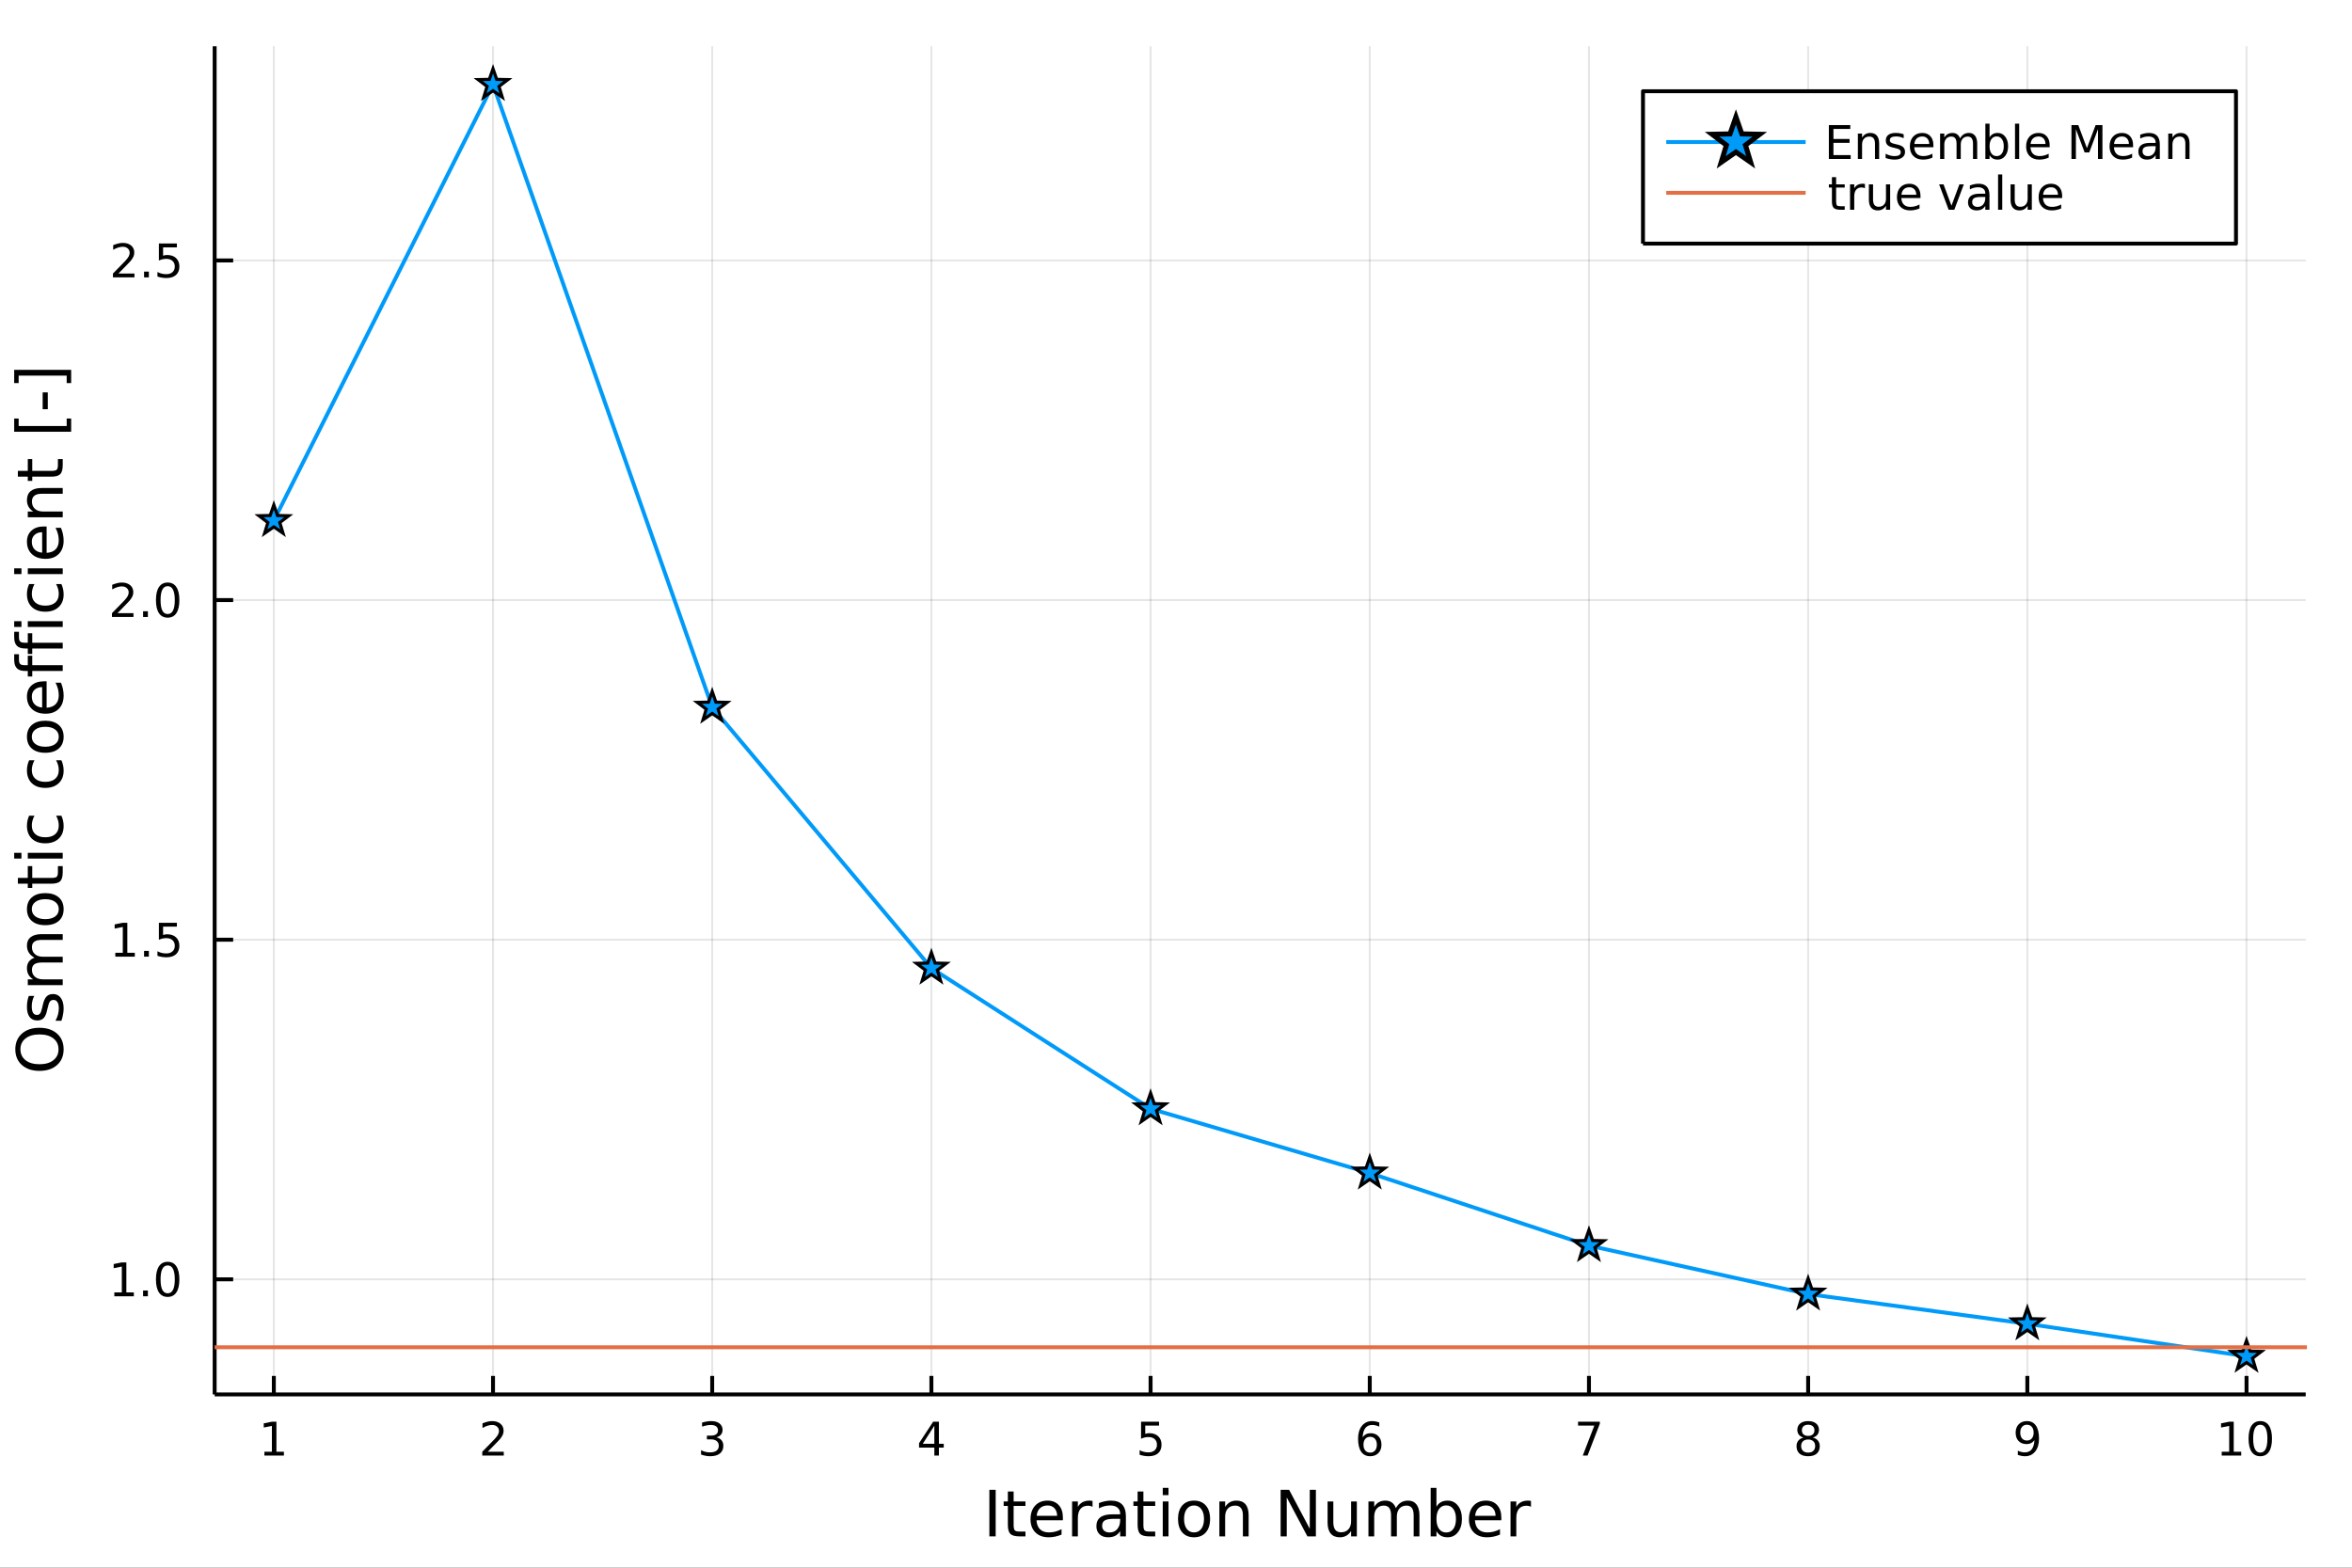 <?xml version="1.0" encoding="utf-8"?>
<svg xmlns="http://www.w3.org/2000/svg" xmlns:xlink="http://www.w3.org/1999/xlink" width="600" height="400" viewBox="0 0 2400 1600">
<rect x="0" y="0" width="2400" height="1600" fill="#333333" stroke="none"/>
<defs>
  <clipPath id="clip730">
    <rect x="0" y="0" width="2400" height="1600"/>
  </clipPath>
</defs>
<path clip-path="url(#clip730)" d="
M0 1600 L2400 1600 L2400 0 L0 0  Z
  " fill="#ffffff" fill-rule="evenodd" fill-opacity="1"/>
<defs>
  <clipPath id="clip731">
    <rect x="480" y="0" width="1681" height="1600"/>
  </clipPath>
</defs>
<path clip-path="url(#clip730)" d="
M219.033 1423.18 L2352.76 1423.18 L2352.76 47.244 L219.033 47.244  Z
  " fill="#ffffff" fill-rule="evenodd" fill-opacity="1"/>
<defs>
  <clipPath id="clip732">
    <rect x="219" y="47" width="2135" height="1377"/>
  </clipPath>
</defs>
<polyline clip-path="url(#clip732)" style="stroke:#000000; stroke-linecap:butt; stroke-linejoin:round; stroke-width:2; stroke-opacity:0.1; fill:none" points="
  279.421,1423.18 279.421,47.244 
  "/>
<polyline clip-path="url(#clip732)" style="stroke:#000000; stroke-linecap:butt; stroke-linejoin:round; stroke-width:2; stroke-opacity:0.1; fill:none" points="
  503.082,1423.18 503.082,47.244 
  "/>
<polyline clip-path="url(#clip732)" style="stroke:#000000; stroke-linecap:butt; stroke-linejoin:round; stroke-width:2; stroke-opacity:0.1; fill:none" points="
  726.743,1423.18 726.743,47.244 
  "/>
<polyline clip-path="url(#clip732)" style="stroke:#000000; stroke-linecap:butt; stroke-linejoin:round; stroke-width:2; stroke-opacity:0.1; fill:none" points="
  950.403,1423.18 950.403,47.244 
  "/>
<polyline clip-path="url(#clip732)" style="stroke:#000000; stroke-linecap:butt; stroke-linejoin:round; stroke-width:2; stroke-opacity:0.1; fill:none" points="
  1174.06,1423.18 1174.06,47.244 
  "/>
<polyline clip-path="url(#clip732)" style="stroke:#000000; stroke-linecap:butt; stroke-linejoin:round; stroke-width:2; stroke-opacity:0.1; fill:none" points="
  1397.72,1423.18 1397.72,47.244 
  "/>
<polyline clip-path="url(#clip732)" style="stroke:#000000; stroke-linecap:butt; stroke-linejoin:round; stroke-width:2; stroke-opacity:0.1; fill:none" points="
  1621.39,1423.18 1621.39,47.244 
  "/>
<polyline clip-path="url(#clip732)" style="stroke:#000000; stroke-linecap:butt; stroke-linejoin:round; stroke-width:2; stroke-opacity:0.1; fill:none" points="
  1845.05,1423.18 1845.05,47.244 
  "/>
<polyline clip-path="url(#clip732)" style="stroke:#000000; stroke-linecap:butt; stroke-linejoin:round; stroke-width:2; stroke-opacity:0.1; fill:none" points="
  2068.71,1423.18 2068.71,47.244 
  "/>
<polyline clip-path="url(#clip732)" style="stroke:#000000; stroke-linecap:butt; stroke-linejoin:round; stroke-width:2; stroke-opacity:0.1; fill:none" points="
  2292.37,1423.18 2292.37,47.244 
  "/>
<polyline clip-path="url(#clip730)" style="stroke:#000000; stroke-linecap:butt; stroke-linejoin:round; stroke-width:4; stroke-opacity:1; fill:none" points="
  219.033,1423.18 2352.76,1423.18 
  "/>
<polyline clip-path="url(#clip730)" style="stroke:#000000; stroke-linecap:butt; stroke-linejoin:round; stroke-width:4; stroke-opacity:1; fill:none" points="
  279.421,1423.18 279.421,1404.28 
  "/>
<polyline clip-path="url(#clip730)" style="stroke:#000000; stroke-linecap:butt; stroke-linejoin:round; stroke-width:4; stroke-opacity:1; fill:none" points="
  503.082,1423.18 503.082,1404.28 
  "/>
<polyline clip-path="url(#clip730)" style="stroke:#000000; stroke-linecap:butt; stroke-linejoin:round; stroke-width:4; stroke-opacity:1; fill:none" points="
  726.743,1423.18 726.743,1404.28 
  "/>
<polyline clip-path="url(#clip730)" style="stroke:#000000; stroke-linecap:butt; stroke-linejoin:round; stroke-width:4; stroke-opacity:1; fill:none" points="
  950.403,1423.18 950.403,1404.28 
  "/>
<polyline clip-path="url(#clip730)" style="stroke:#000000; stroke-linecap:butt; stroke-linejoin:round; stroke-width:4; stroke-opacity:1; fill:none" points="
  1174.06,1423.18 1174.06,1404.28 
  "/>
<polyline clip-path="url(#clip730)" style="stroke:#000000; stroke-linecap:butt; stroke-linejoin:round; stroke-width:4; stroke-opacity:1; fill:none" points="
  1397.72,1423.18 1397.72,1404.28 
  "/>
<polyline clip-path="url(#clip730)" style="stroke:#000000; stroke-linecap:butt; stroke-linejoin:round; stroke-width:4; stroke-opacity:1; fill:none" points="
  1621.39,1423.18 1621.39,1404.28 
  "/>
<polyline clip-path="url(#clip730)" style="stroke:#000000; stroke-linecap:butt; stroke-linejoin:round; stroke-width:4; stroke-opacity:1; fill:none" points="
  1845.05,1423.18 1845.05,1404.28 
  "/>
<polyline clip-path="url(#clip730)" style="stroke:#000000; stroke-linecap:butt; stroke-linejoin:round; stroke-width:4; stroke-opacity:1; fill:none" points="
  2068.71,1423.18 2068.71,1404.28 
  "/>
<polyline clip-path="url(#clip730)" style="stroke:#000000; stroke-linecap:butt; stroke-linejoin:round; stroke-width:4; stroke-opacity:1; fill:none" points="
  2292.37,1423.18 2292.37,1404.28 
  "/>
<path clip-path="url(#clip730)" d="M269.803 1481.64 L277.442 1481.64 L277.442 1455.28 L269.132 1456.95 L269.132 1452.69 L277.396 1451.02 L282.072 1451.02 L282.072 1481.64 L289.711 1481.64 L289.711 1485.58 L269.803 1485.58 L269.803 1481.64 Z" fill="#000000" fill-rule="evenodd" fill-opacity="1" /><path clip-path="url(#clip730)" d="M497.735 1481.64 L514.054 1481.64 L514.054 1485.58 L492.11 1485.58 L492.11 1481.64 Q494.772 1478.89 499.355 1474.26 Q503.962 1469.61 505.142 1468.27 Q507.388 1465.74 508.267 1464.01 Q509.17 1462.25 509.17 1460.56 Q509.17 1457.8 507.226 1456.07 Q505.304 1454.33 502.202 1454.33 Q500.003 1454.33 497.55 1455.09 Q495.119 1455.86 492.341 1457.41 L492.341 1452.69 Q495.165 1451.55 497.619 1450.97 Q500.073 1450.39 502.11 1450.39 Q507.48 1450.39 510.675 1453.08 Q513.869 1455.77 513.869 1460.26 Q513.869 1462.39 513.059 1464.31 Q512.272 1466.2 510.165 1468.8 Q509.587 1469.47 506.485 1472.69 Q503.383 1475.88 497.735 1481.64 Z" fill="#000000" fill-rule="evenodd" fill-opacity="1" /><path clip-path="url(#clip730)" d="M730.99 1466.95 Q734.347 1467.66 736.222 1469.93 Q738.12 1472.2 738.12 1475.53 Q738.12 1480.65 734.601 1483.45 Q731.083 1486.25 724.602 1486.25 Q722.426 1486.25 720.111 1485.81 Q717.819 1485.39 715.365 1484.54 L715.365 1480.02 Q717.31 1481.16 719.625 1481.74 Q721.939 1482.32 724.463 1482.32 Q728.861 1482.32 731.152 1480.58 Q733.467 1478.84 733.467 1475.53 Q733.467 1472.48 731.314 1470.77 Q729.185 1469.03 725.365 1469.03 L721.338 1469.03 L721.338 1465.19 L725.551 1465.19 Q729 1465.19 730.828 1463.82 Q732.657 1462.43 732.657 1459.84 Q732.657 1457.18 730.759 1455.77 Q728.884 1454.33 725.365 1454.33 Q723.444 1454.33 721.245 1454.75 Q719.046 1455.16 716.407 1456.04 L716.407 1451.88 Q719.069 1451.14 721.384 1450.77 Q723.722 1450.39 725.782 1450.39 Q731.106 1450.39 734.208 1452.83 Q737.31 1455.23 737.31 1459.35 Q737.31 1462.22 735.666 1464.21 Q734.023 1466.18 730.99 1466.95 Z" fill="#000000" fill-rule="evenodd" fill-opacity="1" /><path clip-path="url(#clip730)" d="M953.413 1455.09 L941.607 1473.54 L953.413 1473.54 L953.413 1455.09 M952.186 1451.02 L958.065 1451.02 L958.065 1473.54 L962.996 1473.54 L962.996 1477.43 L958.065 1477.43 L958.065 1485.58 L953.413 1485.58 L953.413 1477.43 L937.811 1477.43 L937.811 1472.92 L952.186 1451.02 Z" fill="#000000" fill-rule="evenodd" fill-opacity="1" /><path clip-path="url(#clip730)" d="M1164.34 1451.02 L1182.7 1451.02 L1182.7 1454.96 L1168.62 1454.96 L1168.62 1463.43 Q1169.64 1463.08 1170.66 1462.92 Q1171.68 1462.73 1172.7 1462.73 Q1178.49 1462.73 1181.86 1465.9 Q1185.24 1469.08 1185.24 1474.49 Q1185.24 1480.07 1181.77 1483.17 Q1178.3 1486.25 1171.98 1486.25 Q1169.8 1486.25 1167.54 1485.88 Q1165.29 1485.51 1162.88 1484.77 L1162.88 1480.07 Q1164.97 1481.2 1167.19 1481.76 Q1169.41 1482.32 1171.89 1482.32 Q1175.89 1482.32 1178.23 1480.21 Q1180.57 1478.1 1180.57 1474.49 Q1180.57 1470.88 1178.23 1468.77 Q1175.89 1466.67 1171.89 1466.67 Q1170.01 1466.67 1168.14 1467.08 Q1166.29 1467.5 1164.34 1468.38 L1164.34 1451.02 Z" fill="#000000" fill-rule="evenodd" fill-opacity="1" /><path clip-path="url(#clip730)" d="M1398.13 1466.44 Q1394.98 1466.44 1393.13 1468.59 Q1391.3 1470.74 1391.3 1474.49 Q1391.3 1478.22 1393.13 1480.39 Q1394.98 1482.55 1398.13 1482.55 Q1401.28 1482.55 1403.11 1480.39 Q1404.96 1478.22 1404.96 1474.49 Q1404.96 1470.74 1403.11 1468.59 Q1401.28 1466.44 1398.13 1466.44 M1407.41 1451.78 L1407.41 1456.04 Q1405.65 1455.21 1403.85 1454.77 Q1402.07 1454.33 1400.31 1454.33 Q1395.68 1454.33 1393.22 1457.45 Q1390.79 1460.58 1390.44 1466.9 Q1391.81 1464.89 1393.87 1463.82 Q1395.93 1462.73 1398.41 1462.73 Q1403.62 1462.73 1406.63 1465.9 Q1409.66 1469.05 1409.66 1474.49 Q1409.66 1479.82 1406.51 1483.03 Q1403.36 1486.25 1398.13 1486.25 Q1392.13 1486.25 1388.96 1481.67 Q1385.79 1477.06 1385.79 1468.33 Q1385.79 1460.14 1389.68 1455.28 Q1393.57 1450.39 1400.12 1450.39 Q1401.88 1450.39 1403.66 1450.74 Q1405.47 1451.09 1407.41 1451.78 Z" fill="#000000" fill-rule="evenodd" fill-opacity="1" /><path clip-path="url(#clip730)" d="M1610.27 1451.02 L1632.5 1451.02 L1632.5 1453.01 L1619.95 1485.58 L1615.07 1485.58 L1626.87 1454.96 L1610.27 1454.96 L1610.27 1451.02 Z" fill="#000000" fill-rule="evenodd" fill-opacity="1" /><path clip-path="url(#clip730)" d="M1845.05 1469.17 Q1841.71 1469.17 1839.79 1470.95 Q1837.89 1472.73 1837.89 1475.86 Q1837.89 1478.98 1839.79 1480.77 Q1841.71 1482.55 1845.05 1482.55 Q1848.38 1482.55 1850.3 1480.77 Q1852.22 1478.96 1852.22 1475.86 Q1852.22 1472.73 1850.3 1470.95 Q1848.4 1469.17 1845.05 1469.17 M1840.37 1467.18 Q1837.36 1466.44 1835.67 1464.38 Q1834 1462.32 1834 1459.35 Q1834 1455.21 1836.94 1452.8 Q1839.91 1450.39 1845.05 1450.39 Q1850.21 1450.39 1853.15 1452.8 Q1856.09 1455.21 1856.09 1459.35 Q1856.09 1462.32 1854.4 1464.38 Q1852.73 1466.44 1849.75 1467.18 Q1853.12 1467.96 1855 1470.26 Q1856.9 1472.55 1856.9 1475.86 Q1856.9 1480.88 1853.82 1483.57 Q1850.76 1486.25 1845.05 1486.25 Q1839.33 1486.25 1836.25 1483.57 Q1833.19 1480.88 1833.19 1475.86 Q1833.19 1472.55 1835.09 1470.26 Q1836.99 1467.96 1840.37 1467.18 M1838.66 1459.79 Q1838.66 1462.48 1840.32 1463.98 Q1842.01 1465.49 1845.05 1465.49 Q1848.06 1465.49 1849.75 1463.98 Q1851.46 1462.48 1851.46 1459.79 Q1851.46 1457.11 1849.75 1455.6 Q1848.06 1454.1 1845.05 1454.1 Q1842.01 1454.1 1840.32 1455.6 Q1838.66 1457.11 1838.66 1459.79 Z" fill="#000000" fill-rule="evenodd" fill-opacity="1" /><path clip-path="url(#clip730)" d="M2059.01 1484.86 L2059.01 1480.6 Q2060.77 1481.44 2062.57 1481.88 Q2064.38 1482.32 2066.11 1482.32 Q2070.74 1482.32 2073.17 1479.21 Q2075.63 1476.09 2075.98 1469.75 Q2074.63 1471.74 2072.57 1472.8 Q2070.51 1473.87 2068.01 1473.87 Q2062.83 1473.87 2059.79 1470.74 Q2056.79 1467.59 2056.79 1462.15 Q2056.79 1456.83 2059.93 1453.61 Q2063.08 1450.39 2068.31 1450.39 Q2074.31 1450.39 2077.46 1455 Q2080.63 1459.58 2080.63 1468.33 Q2080.63 1476.51 2076.74 1481.39 Q2072.87 1486.25 2066.32 1486.25 Q2064.56 1486.25 2062.76 1485.9 Q2060.95 1485.56 2059.01 1484.86 M2068.31 1470.21 Q2071.46 1470.21 2073.29 1468.06 Q2075.14 1465.9 2075.14 1462.15 Q2075.14 1458.43 2073.29 1456.27 Q2071.46 1454.1 2068.31 1454.1 Q2065.17 1454.1 2063.31 1456.27 Q2061.48 1458.43 2061.48 1462.15 Q2061.48 1465.9 2063.31 1468.06 Q2065.17 1470.21 2068.31 1470.21 Z" fill="#000000" fill-rule="evenodd" fill-opacity="1" /><path clip-path="url(#clip730)" d="M2267.06 1481.64 L2274.69 1481.64 L2274.69 1455.28 L2266.38 1456.95 L2266.38 1452.69 L2274.65 1451.02 L2279.32 1451.02 L2279.32 1481.64 L2286.96 1481.64 L2286.96 1485.58 L2267.06 1485.58 L2267.06 1481.64 Z" fill="#000000" fill-rule="evenodd" fill-opacity="1" /><path clip-path="url(#clip730)" d="M2306.41 1454.1 Q2302.8 1454.1 2300.97 1457.66 Q2299.16 1461.2 2299.16 1468.33 Q2299.16 1475.44 2300.97 1479.01 Q2302.8 1482.55 2306.41 1482.55 Q2310.04 1482.55 2311.85 1479.01 Q2313.68 1475.44 2313.68 1468.33 Q2313.68 1461.2 2311.85 1457.66 Q2310.04 1454.1 2306.41 1454.1 M2306.41 1450.39 Q2312.22 1450.39 2315.27 1455 Q2318.35 1459.58 2318.35 1468.33 Q2318.35 1477.06 2315.27 1481.67 Q2312.22 1486.25 2306.41 1486.25 Q2300.6 1486.25 2297.52 1481.67 Q2294.46 1477.06 2294.46 1468.33 Q2294.46 1459.58 2297.52 1455 Q2300.6 1450.39 2306.41 1450.39 Z" fill="#000000" fill-rule="evenodd" fill-opacity="1" /><path clip-path="url(#clip730)" d="M1009.56 1520.52 L1015.99 1520.52 L1015.99 1568.04 L1009.56 1568.04 L1009.56 1520.52 Z" fill="#000000" fill-rule="evenodd" fill-opacity="1" /><path clip-path="url(#clip730)" d="M1034.32 1522.27 L1034.32 1532.4 L1046.38 1532.4 L1046.38 1536.95 L1034.32 1536.95 L1034.32 1556.3 Q1034.32 1560.66 1035.5 1561.9 Q1036.71 1563.14 1040.37 1563.14 L1046.38 1563.14 L1046.38 1568.04 L1040.37 1568.04 Q1033.59 1568.04 1031.01 1565.53 Q1028.43 1562.98 1028.43 1556.3 L1028.43 1536.95 L1024.14 1536.95 L1024.14 1532.4 L1028.43 1532.4 L1028.43 1522.27 L1034.32 1522.27 Z" fill="#000000" fill-rule="evenodd" fill-opacity="1" /><path clip-path="url(#clip730)" d="M1084.58 1548.76 L1084.58 1551.62 L1057.65 1551.62 Q1058.03 1557.67 1061.28 1560.85 Q1064.56 1564 1070.38 1564 Q1073.76 1564 1076.91 1563.17 Q1080.09 1562.35 1083.21 1560.69 L1083.21 1566.23 Q1080.06 1567.57 1076.75 1568.27 Q1073.44 1568.97 1070.03 1568.97 Q1061.5 1568.97 1056.51 1564 Q1051.54 1559.04 1051.54 1550.57 Q1051.54 1541.82 1056.25 1536.69 Q1060.99 1531.54 1069.01 1531.54 Q1076.21 1531.54 1080.38 1536.18 Q1084.58 1540.8 1084.58 1548.76 M1078.72 1547.04 Q1078.66 1542.23 1076.02 1539.37 Q1073.41 1536.5 1069.08 1536.5 Q1064.18 1536.5 1061.22 1539.27 Q1058.29 1542.04 1057.84 1547.07 L1078.72 1547.04 Z" fill="#000000" fill-rule="evenodd" fill-opacity="1" /><path clip-path="url(#clip730)" d="M1114.85 1537.87 Q1113.86 1537.3 1112.68 1537.04 Q1111.54 1536.76 1110.14 1536.76 Q1105.17 1536.76 1102.5 1540 Q1099.86 1543.22 1099.86 1549.27 L1099.86 1568.04 L1093.97 1568.04 L1093.97 1532.4 L1099.86 1532.4 L1099.86 1537.93 Q1101.7 1534.69 1104.66 1533.13 Q1107.62 1531.54 1111.86 1531.54 Q1112.46 1531.54 1113.19 1531.63 Q1113.92 1531.7 1114.82 1531.85 L1114.85 1537.87 Z" fill="#000000" fill-rule="evenodd" fill-opacity="1" /><path clip-path="url(#clip730)" d="M1137.19 1550.12 Q1130.09 1550.12 1127.36 1551.75 Q1124.62 1553.37 1124.62 1557.29 Q1124.62 1560.4 1126.66 1562.25 Q1128.73 1564.07 1132.26 1564.07 Q1137.13 1564.07 1140.06 1560.63 Q1143.02 1557.16 1143.02 1551.43 L1143.02 1550.12 L1137.19 1550.12 M1148.87 1547.71 L1148.87 1568.04 L1143.02 1568.04 L1143.02 1562.63 Q1141.01 1565.88 1138.02 1567.44 Q1135.03 1568.97 1130.7 1568.97 Q1125.22 1568.97 1121.98 1565.91 Q1118.76 1562.82 1118.76 1557.67 Q1118.76 1551.65 1122.77 1548.6 Q1126.82 1545.54 1134.8 1545.54 L1143.02 1545.54 L1143.02 1544.97 Q1143.02 1540.93 1140.34 1538.73 Q1137.7 1536.5 1132.89 1536.5 Q1129.84 1536.5 1126.94 1537.23 Q1124.05 1537.97 1121.37 1539.43 L1121.37 1534.02 Q1124.59 1532.78 1127.61 1532.17 Q1130.63 1531.54 1133.5 1531.54 Q1141.23 1531.54 1145.05 1535.55 Q1148.87 1539.56 1148.87 1547.71 Z" fill="#000000" fill-rule="evenodd" fill-opacity="1" /><path clip-path="url(#clip730)" d="M1166.73 1522.27 L1166.73 1532.4 L1178.79 1532.4 L1178.79 1536.95 L1166.73 1536.95 L1166.73 1556.3 Q1166.73 1560.66 1167.91 1561.9 Q1169.12 1563.14 1172.78 1563.14 L1178.79 1563.14 L1178.79 1568.04 L1172.78 1568.04 Q1166 1568.04 1163.42 1565.53 Q1160.84 1562.98 1160.84 1556.3 L1160.84 1536.95 L1156.54 1536.95 L1156.54 1532.4 L1160.84 1532.4 L1160.84 1522.27 L1166.73 1522.27 Z" fill="#000000" fill-rule="evenodd" fill-opacity="1" /><path clip-path="url(#clip730)" d="M1186.49 1532.4 L1192.35 1532.4 L1192.35 1568.04 L1186.49 1568.04 L1186.49 1532.4 M1186.49 1518.52 L1192.35 1518.52 L1192.35 1525.93 L1186.49 1525.93 L1186.49 1518.52 Z" fill="#000000" fill-rule="evenodd" fill-opacity="1" /><path clip-path="url(#clip730)" d="M1218.42 1536.5 Q1213.71 1536.5 1210.97 1540.19 Q1208.23 1543.85 1208.23 1550.25 Q1208.23 1556.65 1210.94 1560.34 Q1213.68 1564 1218.42 1564 Q1223.1 1564 1225.83 1560.31 Q1228.57 1556.62 1228.57 1550.25 Q1228.57 1543.92 1225.83 1540.23 Q1223.1 1536.5 1218.42 1536.5 M1218.42 1531.54 Q1226.06 1531.54 1230.42 1536.5 Q1234.78 1541.47 1234.78 1550.25 Q1234.78 1559 1230.42 1564 Q1226.06 1568.97 1218.42 1568.97 Q1210.75 1568.97 1206.39 1564 Q1202.06 1559 1202.06 1550.25 Q1202.06 1541.47 1206.39 1536.5 Q1210.75 1531.54 1218.42 1531.54 Z" fill="#000000" fill-rule="evenodd" fill-opacity="1" /><path clip-path="url(#clip730)" d="M1274.12 1546.53 L1274.12 1568.04 L1268.26 1568.04 L1268.26 1546.72 Q1268.26 1541.66 1266.29 1539.14 Q1264.31 1536.63 1260.37 1536.63 Q1255.63 1536.63 1252.89 1539.65 Q1250.15 1542.68 1250.15 1547.9 L1250.15 1568.04 L1244.26 1568.04 L1244.26 1532.4 L1250.15 1532.4 L1250.15 1537.93 Q1252.25 1534.72 1255.08 1533.13 Q1257.95 1531.54 1261.67 1531.54 Q1267.82 1531.54 1270.97 1535.36 Q1274.12 1539.14 1274.12 1546.53 Z" fill="#000000" fill-rule="evenodd" fill-opacity="1" /><path clip-path="url(#clip730)" d="M1306.77 1520.52 L1315.43 1520.52 L1336.5 1560.28 L1336.5 1520.52 L1342.74 1520.52 L1342.74 1568.04 L1334.08 1568.04 L1313.01 1528.29 L1313.01 1568.04 L1306.77 1568.04 L1306.77 1520.52 Z" fill="#000000" fill-rule="evenodd" fill-opacity="1" /><path clip-path="url(#clip730)" d="M1354.68 1553.98 L1354.68 1532.4 L1360.53 1532.4 L1360.53 1553.75 Q1360.53 1558.81 1362.51 1561.36 Q1364.48 1563.87 1368.43 1563.87 Q1373.17 1563.87 1375.91 1560.85 Q1378.67 1557.83 1378.67 1552.61 L1378.67 1532.4 L1384.53 1532.4 L1384.53 1568.04 L1378.67 1568.04 L1378.67 1562.57 Q1376.54 1565.82 1373.71 1567.41 Q1370.91 1568.97 1367.18 1568.97 Q1361.04 1568.97 1357.86 1565.15 Q1354.68 1561.33 1354.68 1553.98 M1369.41 1531.54 L1369.41 1531.54 Z" fill="#000000" fill-rule="evenodd" fill-opacity="1" /><path clip-path="url(#clip730)" d="M1424.35 1539.24 Q1426.54 1535.29 1429.6 1533.41 Q1432.66 1531.54 1436.79 1531.54 Q1442.36 1531.54 1445.39 1535.45 Q1448.41 1539.33 1448.41 1546.53 L1448.41 1568.04 L1442.52 1568.04 L1442.52 1546.72 Q1442.52 1541.59 1440.71 1539.11 Q1438.89 1536.63 1435.17 1536.63 Q1430.62 1536.63 1427.98 1539.65 Q1425.34 1542.68 1425.34 1547.9 L1425.34 1568.04 L1419.45 1568.04 L1419.45 1546.72 Q1419.45 1541.56 1417.63 1539.11 Q1415.82 1536.63 1412.03 1536.63 Q1407.54 1536.63 1404.9 1539.68 Q1402.26 1542.71 1402.26 1547.9 L1402.26 1568.04 L1396.37 1568.04 L1396.37 1532.4 L1402.26 1532.4 L1402.26 1537.93 Q1404.26 1534.66 1407.07 1533.1 Q1409.87 1531.54 1413.72 1531.54 Q1417.6 1531.54 1420.31 1533.51 Q1423.04 1535.48 1424.35 1539.24 Z" fill="#000000" fill-rule="evenodd" fill-opacity="1" /><path clip-path="url(#clip730)" d="M1485.68 1550.25 Q1485.68 1543.79 1483.01 1540.13 Q1480.37 1536.44 1475.72 1536.44 Q1471.07 1536.44 1468.4 1540.13 Q1465.76 1543.79 1465.76 1550.25 Q1465.76 1556.71 1468.4 1560.4 Q1471.07 1564.07 1475.72 1564.07 Q1480.37 1564.07 1483.01 1560.4 Q1485.68 1556.71 1485.68 1550.25 M1465.76 1537.81 Q1467.6 1534.62 1470.4 1533.1 Q1473.24 1531.54 1477.15 1531.54 Q1483.65 1531.54 1487.69 1536.69 Q1491.76 1541.85 1491.76 1550.25 Q1491.76 1558.65 1487.69 1563.81 Q1483.65 1568.97 1477.15 1568.97 Q1473.24 1568.97 1470.4 1567.44 Q1467.6 1565.88 1465.76 1562.7 L1465.76 1568.04 L1459.87 1568.04 L1459.87 1518.52 L1465.76 1518.52 L1465.76 1537.81 Z" fill="#000000" fill-rule="evenodd" fill-opacity="1" /><path clip-path="url(#clip730)" d="M1531.96 1548.76 L1531.96 1551.62 L1505.03 1551.62 Q1505.42 1557.67 1508.66 1560.85 Q1511.94 1564 1517.77 1564 Q1521.14 1564 1524.29 1563.17 Q1527.47 1562.35 1530.59 1560.69 L1530.59 1566.23 Q1527.44 1567.57 1524.13 1568.27 Q1520.82 1568.97 1517.42 1568.97 Q1508.89 1568.97 1503.89 1564 Q1498.92 1559.04 1498.92 1550.57 Q1498.92 1541.82 1503.63 1536.69 Q1508.38 1531.54 1516.4 1531.54 Q1523.59 1531.54 1527.76 1536.18 Q1531.96 1540.8 1531.96 1548.76 M1526.1 1547.04 Q1526.04 1542.23 1523.4 1539.37 Q1520.79 1536.5 1516.46 1536.5 Q1511.56 1536.5 1508.6 1539.27 Q1505.67 1542.04 1505.22 1547.07 L1526.1 1547.04 Z" fill="#000000" fill-rule="evenodd" fill-opacity="1" /><path clip-path="url(#clip730)" d="M1562.23 1537.87 Q1561.24 1537.3 1560.07 1537.04 Q1558.92 1536.76 1557.52 1536.76 Q1552.55 1536.76 1549.88 1540 Q1547.24 1543.22 1547.24 1549.27 L1547.24 1568.04 L1541.35 1568.04 L1541.35 1532.4 L1547.24 1532.4 L1547.24 1537.93 Q1549.08 1534.69 1552.04 1533.13 Q1555 1531.54 1559.24 1531.54 Q1559.84 1531.54 1560.57 1531.63 Q1561.31 1531.7 1562.2 1531.85 L1562.23 1537.87 Z" fill="#000000" fill-rule="evenodd" fill-opacity="1" /><polyline clip-path="url(#clip732)" style="stroke:#000000; stroke-linecap:butt; stroke-linejoin:round; stroke-width:2; stroke-opacity:0.1; fill:none" points="
  219.033,1305.71 2352.76,1305.71 
  "/>
<polyline clip-path="url(#clip732)" style="stroke:#000000; stroke-linecap:butt; stroke-linejoin:round; stroke-width:2; stroke-opacity:0.1; fill:none" points="
  219.033,959.079 2352.76,959.079 
  "/>
<polyline clip-path="url(#clip732)" style="stroke:#000000; stroke-linecap:butt; stroke-linejoin:round; stroke-width:2; stroke-opacity:0.1; fill:none" points="
  219.033,612.445 2352.76,612.445 
  "/>
<polyline clip-path="url(#clip732)" style="stroke:#000000; stroke-linecap:butt; stroke-linejoin:round; stroke-width:2; stroke-opacity:0.1; fill:none" points="
  219.033,265.811 2352.76,265.811 
  "/>
<polyline clip-path="url(#clip730)" style="stroke:#000000; stroke-linecap:butt; stroke-linejoin:round; stroke-width:4; stroke-opacity:1; fill:none" points="
  219.033,1423.18 219.033,47.244 
  "/>
<polyline clip-path="url(#clip730)" style="stroke:#000000; stroke-linecap:butt; stroke-linejoin:round; stroke-width:4; stroke-opacity:1; fill:none" points="
  219.033,1305.71 237.931,1305.71 
  "/>
<polyline clip-path="url(#clip730)" style="stroke:#000000; stroke-linecap:butt; stroke-linejoin:round; stroke-width:4; stroke-opacity:1; fill:none" points="
  219.033,959.079 237.931,959.079 
  "/>
<polyline clip-path="url(#clip730)" style="stroke:#000000; stroke-linecap:butt; stroke-linejoin:round; stroke-width:4; stroke-opacity:1; fill:none" points="
  219.033,612.445 237.931,612.445 
  "/>
<polyline clip-path="url(#clip730)" style="stroke:#000000; stroke-linecap:butt; stroke-linejoin:round; stroke-width:4; stroke-opacity:1; fill:none" points="
  219.033,265.811 237.931,265.811 
  "/>
<path clip-path="url(#clip730)" d="M116.668 1319.06 L124.306 1319.06 L124.306 1292.69 L115.996 1294.36 L115.996 1290.1 L124.26 1288.43 L128.936 1288.43 L128.936 1319.06 L136.575 1319.06 L136.575 1322.99 L116.668 1322.99 L116.668 1319.06 Z" fill="#000000" fill-rule="evenodd" fill-opacity="1" /><path clip-path="url(#clip730)" d="M146.019 1317.11 L150.903 1317.11 L150.903 1322.99 L146.019 1322.99 L146.019 1317.11 Z" fill="#000000" fill-rule="evenodd" fill-opacity="1" /><path clip-path="url(#clip730)" d="M171.089 1291.51 Q167.477 1291.51 165.649 1295.08 Q163.843 1298.62 163.843 1305.75 Q163.843 1312.85 165.649 1316.42 Q167.477 1319.96 171.089 1319.96 Q174.723 1319.96 176.528 1316.42 Q178.357 1312.85 178.357 1305.75 Q178.357 1298.62 176.528 1295.08 Q174.723 1291.51 171.089 1291.51 M171.089 1287.81 Q176.899 1287.81 179.954 1292.41 Q183.033 1297 183.033 1305.75 Q183.033 1314.47 179.954 1319.08 Q176.899 1323.66 171.089 1323.66 Q165.278 1323.66 162.2 1319.08 Q159.144 1314.47 159.144 1305.75 Q159.144 1297 162.2 1292.41 Q165.278 1287.81 171.089 1287.81 Z" fill="#000000" fill-rule="evenodd" fill-opacity="1" /><path clip-path="url(#clip730)" d="M117.663 972.424 L125.302 972.424 L125.302 946.058 L116.992 947.725 L116.992 943.466 L125.255 941.799 L129.931 941.799 L129.931 972.424 L137.57 972.424 L137.57 976.359 L117.663 976.359 L117.663 972.424 Z" fill="#000000" fill-rule="evenodd" fill-opacity="1" /><path clip-path="url(#clip730)" d="M147.015 970.479 L151.899 970.479 L151.899 976.359 L147.015 976.359 L147.015 970.479 Z" fill="#000000" fill-rule="evenodd" fill-opacity="1" /><path clip-path="url(#clip730)" d="M162.13 941.799 L180.487 941.799 L180.487 945.734 L166.413 945.734 L166.413 954.206 Q167.431 953.859 168.45 953.697 Q169.468 953.512 170.487 953.512 Q176.274 953.512 179.653 956.683 Q183.033 959.854 183.033 965.271 Q183.033 970.85 179.561 973.952 Q176.089 977.03 169.769 977.03 Q167.593 977.03 165.325 976.66 Q163.079 976.289 160.672 975.549 L160.672 970.85 Q162.755 971.984 164.977 972.54 Q167.2 973.095 169.677 973.095 Q173.681 973.095 176.019 970.989 Q178.357 968.882 178.357 965.271 Q178.357 961.66 176.019 959.553 Q173.681 957.447 169.677 957.447 Q167.802 957.447 165.927 957.864 Q164.075 958.28 162.13 959.16 L162.13 941.799 Z" fill="#000000" fill-rule="evenodd" fill-opacity="1" /><path clip-path="url(#clip730)" d="M119.885 625.79 L136.204 625.79 L136.204 629.725 L114.26 629.725 L114.26 625.79 Q116.922 623.035 121.505 618.406 Q126.112 613.753 127.292 612.41 Q129.538 609.887 130.417 608.151 Q131.32 606.392 131.32 604.702 Q131.32 601.948 129.376 600.211 Q127.455 598.475 124.353 598.475 Q122.154 598.475 119.7 599.239 Q117.269 600.003 114.492 601.554 L114.492 596.832 Q117.316 595.698 119.769 595.119 Q122.223 594.54 124.26 594.54 Q129.63 594.54 132.825 597.225 Q136.019 599.91 136.019 604.401 Q136.019 606.531 135.209 608.452 Q134.422 610.35 132.316 612.943 Q131.737 613.614 128.635 616.832 Q125.533 620.026 119.885 625.79 Z" fill="#000000" fill-rule="evenodd" fill-opacity="1" /><path clip-path="url(#clip730)" d="M146.019 623.846 L150.903 623.846 L150.903 629.725 L146.019 629.725 L146.019 623.846 Z" fill="#000000" fill-rule="evenodd" fill-opacity="1" /><path clip-path="url(#clip730)" d="M171.089 598.244 Q167.477 598.244 165.649 601.809 Q163.843 605.35 163.843 612.48 Q163.843 619.586 165.649 623.151 Q167.477 626.693 171.089 626.693 Q174.723 626.693 176.528 623.151 Q178.357 619.586 178.357 612.48 Q178.357 605.35 176.528 601.809 Q174.723 598.244 171.089 598.244 M171.089 594.54 Q176.899 594.54 179.954 599.147 Q183.033 603.73 183.033 612.48 Q183.033 621.207 179.954 625.813 Q176.899 630.396 171.089 630.396 Q165.278 630.396 162.2 625.813 Q159.144 621.207 159.144 612.48 Q159.144 603.73 162.2 599.147 Q165.278 594.54 171.089 594.54 Z" fill="#000000" fill-rule="evenodd" fill-opacity="1" /><path clip-path="url(#clip730)" d="M120.88 279.156 L137.2 279.156 L137.2 283.091 L115.256 283.091 L115.256 279.156 Q117.918 276.402 122.501 271.772 Q127.107 267.119 128.288 265.777 Q130.533 263.254 131.413 261.517 Q132.316 259.758 132.316 258.068 Q132.316 255.314 130.371 253.578 Q128.45 251.842 125.348 251.842 Q123.149 251.842 120.695 252.605 Q118.265 253.369 115.487 254.92 L115.487 250.198 Q118.311 249.064 120.765 248.485 Q123.218 247.906 125.255 247.906 Q130.626 247.906 133.82 250.592 Q137.015 253.277 137.015 257.767 Q137.015 259.897 136.204 261.818 Q135.417 263.716 133.311 266.309 Q132.732 266.98 129.63 270.198 Q126.529 273.392 120.88 279.156 Z" fill="#000000" fill-rule="evenodd" fill-opacity="1" /><path clip-path="url(#clip730)" d="M147.015 277.212 L151.899 277.212 L151.899 283.091 L147.015 283.091 L147.015 277.212 Z" fill="#000000" fill-rule="evenodd" fill-opacity="1" /><path clip-path="url(#clip730)" d="M162.13 248.531 L180.487 248.531 L180.487 252.467 L166.413 252.467 L166.413 260.939 Q167.431 260.592 168.45 260.429 Q169.468 260.244 170.487 260.244 Q176.274 260.244 179.653 263.416 Q183.033 266.587 183.033 272.003 Q183.033 277.582 179.561 280.684 Q176.089 283.763 169.769 283.763 Q167.593 283.763 165.325 283.392 Q163.079 283.022 160.672 282.281 L160.672 277.582 Q162.755 278.716 164.977 279.272 Q167.2 279.828 169.677 279.828 Q173.681 279.828 176.019 277.721 Q178.357 275.615 178.357 272.003 Q178.357 268.392 176.019 266.286 Q173.681 264.179 169.677 264.179 Q167.802 264.179 165.927 264.596 Q164.075 265.013 162.13 265.892 L162.13 248.531 Z" fill="#000000" fill-rule="evenodd" fill-opacity="1" /><path clip-path="url(#clip730)" d="M20.845 1070.92 Q20.845 1077.93 26.064 1082.06 Q31.284 1086.17 40.292 1086.17 Q49.267 1086.17 54.487 1082.06 Q59.707 1077.93 59.707 1070.92 Q59.707 1063.92 54.487 1059.85 Q49.267 1055.74 40.292 1055.74 Q31.284 1055.74 26.064 1059.85 Q20.845 1063.92 20.845 1070.92 M15.625 1070.92 Q15.625 1060.93 22.341 1054.95 Q29.025 1048.96 40.292 1048.96 Q51.527 1048.96 58.243 1054.95 Q64.927 1060.93 64.927 1070.92 Q64.927 1080.95 58.243 1086.97 Q51.559 1092.95 40.292 1092.95 Q29.025 1092.95 22.341 1086.97 Q15.625 1080.95 15.625 1070.92 Z" fill="#000000" fill-rule="evenodd" fill-opacity="1" /><path clip-path="url(#clip730)" d="M29.407 1016.43 L34.945 1016.43 Q33.672 1018.92 33.035 1021.59 Q32.398 1024.26 32.398 1027.13 Q32.398 1031.49 33.735 1033.68 Q35.072 1035.85 37.746 1035.85 Q39.783 1035.85 40.96 1034.29 Q42.106 1032.73 43.157 1028.02 L43.602 1026.01 Q44.939 1019.77 47.39 1017.17 Q49.809 1014.52 54.169 1014.52 Q59.134 1014.52 62.031 1018.47 Q64.927 1022.38 64.927 1029.26 Q64.927 1032.12 64.354 1035.24 Q63.813 1038.33 62.699 1041.77 L56.652 1041.77 Q58.339 1038.52 59.198 1035.37 Q60.026 1032.22 60.026 1029.13 Q60.026 1024.99 58.625 1022.77 Q57.193 1020.54 54.615 1020.54 Q52.228 1020.54 50.955 1022.16 Q49.681 1023.75 48.504 1029.2 L48.026 1031.23 Q46.88 1036.68 44.525 1039.09 Q42.138 1041.51 38 1041.51 Q32.971 1041.51 30.234 1037.95 Q27.497 1034.38 27.497 1027.83 Q27.497 1024.58 27.974 1021.72 Q28.452 1018.85 29.407 1016.43 Z" fill="#000000" fill-rule="evenodd" fill-opacity="1" /><path clip-path="url(#clip730)" d="M35.199 977.443 Q31.253 975.247 29.375 972.191 Q27.497 969.136 27.497 964.998 Q27.497 959.428 31.412 956.404 Q35.295 953.381 42.488 953.381 L64.004 953.381 L64.004 959.269 L42.679 959.269 Q37.555 959.269 35.072 961.083 Q32.589 962.897 32.589 966.621 Q32.589 971.173 35.613 973.815 Q38.637 976.456 43.857 976.456 L64.004 976.456 L64.004 982.345 L42.679 982.345 Q37.523 982.345 35.072 984.159 Q32.589 985.973 32.589 989.761 Q32.589 994.248 35.645 996.89 Q38.669 999.532 43.857 999.532 L64.004 999.532 L64.004 1005.42 L28.356 1005.42 L28.356 999.532 L33.894 999.532 Q30.616 997.527 29.056 994.726 Q27.497 991.925 27.497 988.074 Q27.497 984.191 29.47 981.485 Q31.444 978.748 35.199 977.443 Z" fill="#000000" fill-rule="evenodd" fill-opacity="1" /><path clip-path="url(#clip730)" d="M32.462 927.886 Q32.462 932.597 36.154 935.334 Q39.815 938.071 46.212 938.071 Q52.609 938.071 56.302 935.366 Q59.962 932.628 59.962 927.886 Q59.962 923.207 56.27 920.47 Q52.578 917.733 46.212 917.733 Q39.878 917.733 36.186 920.47 Q32.462 923.207 32.462 927.886 M27.497 927.886 Q27.497 920.247 32.462 915.887 Q37.427 911.526 46.212 911.526 Q54.965 911.526 59.962 915.887 Q64.927 920.247 64.927 927.886 Q64.927 935.557 59.962 939.917 Q54.965 944.246 46.212 944.246 Q37.427 944.246 32.462 939.917 Q27.497 935.557 27.497 927.886 Z" fill="#000000" fill-rule="evenodd" fill-opacity="1" /><path clip-path="url(#clip730)" d="M18.235 896.026 L28.356 896.026 L28.356 883.963 L32.908 883.963 L32.908 896.026 L52.259 896.026 Q56.62 896.026 57.861 894.848 Q59.103 893.638 59.103 889.978 L59.103 883.963 L64.004 883.963 L64.004 889.978 Q64.004 896.758 61.49 899.336 Q58.943 901.914 52.259 901.914 L32.908 901.914 L32.908 906.211 L28.356 906.211 L28.356 901.914 L18.235 901.914 L18.235 896.026 Z" fill="#000000" fill-rule="evenodd" fill-opacity="1" /><path clip-path="url(#clip730)" d="M28.356 876.26 L28.356 870.404 L64.004 870.404 L64.004 876.26 L28.356 876.26 M14.479 876.26 L14.479 870.404 L21.895 870.404 L21.895 876.26 L14.479 876.26 Z" fill="#000000" fill-rule="evenodd" fill-opacity="1" /><path clip-path="url(#clip730)" d="M29.725 832.496 L35.199 832.496 Q33.831 834.979 33.162 837.493 Q32.462 839.976 32.462 842.522 Q32.462 848.219 36.09 851.37 Q39.687 854.521 46.212 854.521 Q52.737 854.521 56.365 851.37 Q59.962 848.219 59.962 842.522 Q59.962 839.976 59.294 837.493 Q58.593 834.979 57.225 832.496 L62.636 832.496 Q63.781 834.947 64.354 837.588 Q64.927 840.198 64.927 843.158 Q64.927 851.211 59.866 855.954 Q54.806 860.696 46.212 860.696 Q37.491 860.696 32.494 855.922 Q27.497 851.116 27.497 842.776 Q27.497 840.071 28.07 837.493 Q28.611 834.915 29.725 832.496 Z" fill="#000000" fill-rule="evenodd" fill-opacity="1" /><path clip-path="url(#clip730)" d="M29.725 775.937 L35.199 775.937 Q33.831 778.419 33.162 780.934 Q32.462 783.416 32.462 785.963 Q32.462 791.66 36.09 794.811 Q39.687 797.962 46.212 797.962 Q52.737 797.962 56.365 794.811 Q59.962 791.66 59.962 785.963 Q59.962 783.416 59.294 780.934 Q58.593 778.419 57.225 775.937 L62.636 775.937 Q63.781 778.387 64.354 781.029 Q64.927 783.639 64.927 786.599 Q64.927 794.652 59.866 799.394 Q54.806 804.137 46.212 804.137 Q37.491 804.137 32.494 799.362 Q27.497 794.556 27.497 786.217 Q27.497 783.512 28.07 780.934 Q28.611 778.356 29.725 775.937 Z" fill="#000000" fill-rule="evenodd" fill-opacity="1" /><path clip-path="url(#clip730)" d="M32.462 751.938 Q32.462 756.648 36.154 759.386 Q39.815 762.123 46.212 762.123 Q52.609 762.123 56.302 759.418 Q59.962 756.68 59.962 751.938 Q59.962 747.259 56.27 744.522 Q52.578 741.785 46.212 741.785 Q39.878 741.785 36.186 744.522 Q32.462 747.259 32.462 751.938 M27.497 751.938 Q27.497 744.299 32.462 739.939 Q37.427 735.578 46.212 735.578 Q54.965 735.578 59.962 739.939 Q64.927 744.299 64.927 751.938 Q64.927 759.609 59.962 763.969 Q54.965 768.298 46.212 768.298 Q37.427 768.298 32.462 763.969 Q27.497 759.609 27.497 751.938 Z" fill="#000000" fill-rule="evenodd" fill-opacity="1" /><path clip-path="url(#clip730)" d="M44.716 695.379 L47.581 695.379 L47.581 722.305 Q53.628 721.924 56.811 718.677 Q59.962 715.399 59.962 709.574 Q59.962 706.2 59.134 703.049 Q58.307 699.866 56.652 696.747 L62.19 696.747 Q63.527 699.898 64.227 703.208 Q64.927 706.519 64.927 709.924 Q64.927 718.454 59.962 723.451 Q54.997 728.417 46.53 728.417 Q37.777 728.417 32.653 723.706 Q27.497 718.964 27.497 710.943 Q27.497 703.749 32.144 699.58 Q36.759 695.379 44.716 695.379 M42.997 701.235 Q38.191 701.299 35.327 703.94 Q32.462 706.55 32.462 710.879 Q32.462 715.781 35.231 718.741 Q38 721.669 43.029 722.115 L42.997 701.235 Z" fill="#000000" fill-rule="evenodd" fill-opacity="1" /><path clip-path="url(#clip730)" d="M14.479 667.72 L19.349 667.72 L19.349 673.321 Q19.349 676.472 20.622 677.714 Q21.895 678.923 25.205 678.923 L28.356 678.923 L28.356 669.279 L32.908 669.279 L32.908 678.923 L64.004 678.923 L64.004 684.811 L32.908 684.811 L32.908 690.413 L28.356 690.413 L28.356 684.811 L25.874 684.811 Q19.922 684.811 17.216 682.042 Q14.479 679.273 14.479 673.258 L14.479 667.72 Z" fill="#000000" fill-rule="evenodd" fill-opacity="1" /><path clip-path="url(#clip730)" d="M14.479 644.771 L19.349 644.771 L19.349 650.373 Q19.349 653.524 20.622 654.765 Q21.895 655.975 25.205 655.975 L28.356 655.975 L28.356 646.331 L32.908 646.331 L32.908 655.975 L64.004 655.975 L64.004 661.863 L32.908 661.863 L32.908 667.465 L28.356 667.465 L28.356 661.863 L25.874 661.863 Q19.922 661.863 17.216 659.094 Q14.479 656.325 14.479 650.309 L14.479 644.771 Z" fill="#000000" fill-rule="evenodd" fill-opacity="1" /><path clip-path="url(#clip730)" d="M28.356 639.87 L28.356 634.013 L64.004 634.013 L64.004 639.87 L28.356 639.87 M14.479 639.87 L14.479 634.013 L21.895 634.013 L21.895 639.87 L14.479 639.87 Z" fill="#000000" fill-rule="evenodd" fill-opacity="1" /><path clip-path="url(#clip730)" d="M29.725 596.105 L35.199 596.105 Q33.831 598.588 33.162 601.102 Q32.462 603.585 32.462 606.131 Q32.462 611.829 36.09 614.98 Q39.687 618.131 46.212 618.131 Q52.737 618.131 56.365 614.98 Q59.962 611.829 59.962 606.131 Q59.962 603.585 59.294 601.102 Q58.593 598.588 57.225 596.105 L62.636 596.105 Q63.781 598.556 64.354 601.198 Q64.927 603.808 64.927 606.768 Q64.927 614.821 59.866 619.563 Q54.806 624.305 46.212 624.305 Q37.491 624.305 32.494 619.531 Q27.497 614.725 27.497 606.386 Q27.497 603.681 28.07 601.102 Q28.611 598.524 29.725 596.105 Z" fill="#000000" fill-rule="evenodd" fill-opacity="1" /><path clip-path="url(#clip730)" d="M28.356 585.92 L28.356 580.064 L64.004 580.064 L64.004 585.92 L28.356 585.92 M14.479 585.92 L14.479 580.064 L21.895 580.064 L21.895 585.92 L14.479 585.92 Z" fill="#000000" fill-rule="evenodd" fill-opacity="1" /><path clip-path="url(#clip730)" d="M44.716 537.318 L47.581 537.318 L47.581 564.245 Q53.628 563.863 56.811 560.617 Q59.962 557.338 59.962 551.514 Q59.962 548.14 59.134 544.989 Q58.307 541.806 56.652 538.687 L62.19 538.687 Q63.527 541.838 64.227 545.148 Q64.927 548.458 64.927 551.864 Q64.927 560.394 59.962 565.391 Q54.997 570.356 46.53 570.356 Q37.777 570.356 32.653 565.645 Q27.497 560.903 27.497 552.882 Q27.497 545.689 32.144 541.519 Q36.759 537.318 44.716 537.318 M42.997 543.175 Q38.191 543.238 35.327 545.88 Q32.462 548.49 32.462 552.819 Q32.462 557.72 35.231 560.68 Q38 563.608 43.029 564.054 L42.997 543.175 Z" fill="#000000" fill-rule="evenodd" fill-opacity="1" /><path clip-path="url(#clip730)" d="M42.488 498.073 L64.004 498.073 L64.004 503.93 L42.679 503.93 Q37.618 503.93 35.104 505.903 Q32.589 507.877 32.589 511.823 Q32.589 516.566 35.613 519.303 Q38.637 522.04 43.857 522.04 L64.004 522.04 L64.004 527.929 L28.356 527.929 L28.356 522.04 L33.894 522.04 Q30.68 519.94 29.088 517.107 Q27.497 514.242 27.497 510.518 Q27.497 504.376 31.316 501.225 Q35.104 498.073 42.488 498.073 Z" fill="#000000" fill-rule="evenodd" fill-opacity="1" /><path clip-path="url(#clip730)" d="M18.235 480.6 L28.356 480.6 L28.356 468.537 L32.908 468.537 L32.908 480.6 L52.259 480.6 Q56.62 480.6 57.861 479.422 Q59.103 478.212 59.103 474.552 L59.103 468.537 L64.004 468.537 L64.004 474.552 Q64.004 481.332 61.49 483.91 Q58.943 486.488 52.259 486.488 L32.908 486.488 L32.908 490.785 L28.356 490.785 L28.356 486.488 L18.235 486.488 L18.235 480.6 Z" fill="#000000" fill-rule="evenodd" fill-opacity="1" /><path clip-path="url(#clip730)" d="M14.479 440.655 L14.479 427.16 L19.03 427.16 L19.03 434.798 L68.046 434.798 L68.046 427.16 L72.598 427.16 L72.598 440.655 L14.479 440.655 Z" fill="#000000" fill-rule="evenodd" fill-opacity="1" /><path clip-path="url(#clip730)" d="M43.538 417.643 L43.538 400.487 L48.758 400.487 L48.758 417.643 L43.538 417.643 Z" fill="#000000" fill-rule="evenodd" fill-opacity="1" /><path clip-path="url(#clip730)" d="M14.479 377.475 L72.598 377.475 L72.598 390.97 L68.046 390.97 L68.046 383.363 L19.03 383.363 L19.03 390.97 L14.479 390.97 L14.479 377.475 Z" fill="#000000" fill-rule="evenodd" fill-opacity="1" /><polyline clip-path="url(#clip732)" style="stroke:#009af9; stroke-linecap:butt; stroke-linejoin:round; stroke-width:4; stroke-opacity:1; fill:none" points="
  279.421,531.315 503.082,86.186 726.743,721.79 950.403,988.126 1174.06,1131.62 1397.72,1197.22 1621.39,1271.27 1845.05,1320.75 2068.71,1351.09 2292.37,1384.24 
  
  "/>
<path clip-path="url(#clip732)" d="M279.421 515.315 L275.661 526.131 L264.205 526.371 L273.341 533.299 L270.013 544.259 L279.421 537.715 L288.829 544.259 L285.501 533.299 L294.637 526.371 L283.181 526.131 L279.421 515.315 Z" fill="#009af9" fill-rule="evenodd" fill-opacity="1" stroke="#000000" stroke-opacity="1" stroke-width="3.2"/>
<path clip-path="url(#clip732)" d="M503.082 70.186 L499.322 81.002 L487.866 81.242 L497.002 88.17 L493.674 99.13 L503.082 92.586 L512.49 99.13 L509.162 88.17 L518.298 81.242 L506.842 81.002 L503.082 70.186 Z" fill="#009af9" fill-rule="evenodd" fill-opacity="1" stroke="#000000" stroke-opacity="1" stroke-width="3.2"/>
<path clip-path="url(#clip732)" d="M726.743 705.79 L722.983 716.606 L711.527 716.846 L720.663 723.774 L717.335 734.734 L726.743 728.19 L736.151 734.734 L732.823 723.774 L741.959 716.846 L730.503 716.606 L726.743 705.79 Z" fill="#009af9" fill-rule="evenodd" fill-opacity="1" stroke="#000000" stroke-opacity="1" stroke-width="3.2"/>
<path clip-path="url(#clip732)" d="M950.403 972.126 L946.643 982.942 L935.187 983.182 L944.323 990.11 L940.995 1001.07 L950.403 994.526 L959.811 1001.07 L956.483 990.11 L965.619 983.182 L954.163 982.942 L950.403 972.126 Z" fill="#009af9" fill-rule="evenodd" fill-opacity="1" stroke="#000000" stroke-opacity="1" stroke-width="3.2"/>
<path clip-path="url(#clip732)" d="M1174.06 1115.62 L1170.3 1126.44 L1158.85 1126.68 L1167.98 1133.61 L1164.66 1144.57 L1174.06 1138.02 L1183.47 1144.57 L1180.14 1133.61 L1189.28 1126.68 L1177.82 1126.44 L1174.06 1115.62 Z" fill="#009af9" fill-rule="evenodd" fill-opacity="1" stroke="#000000" stroke-opacity="1" stroke-width="3.2"/>
<path clip-path="url(#clip732)" d="M1397.72 1181.22 L1393.96 1192.04 L1382.51 1192.28 L1391.64 1199.2 L1388.32 1210.16 L1397.72 1203.62 L1407.13 1210.16 L1403.8 1199.2 L1412.94 1192.28 L1401.48 1192.04 L1397.72 1181.22 Z" fill="#009af9" fill-rule="evenodd" fill-opacity="1" stroke="#000000" stroke-opacity="1" stroke-width="3.2"/>
<path clip-path="url(#clip732)" d="M1621.39 1255.27 L1617.63 1266.08 L1606.17 1266.32 L1615.31 1273.25 L1611.98 1284.21 L1621.39 1277.67 L1630.79 1284.21 L1627.47 1273.25 L1636.6 1266.32 L1625.15 1266.08 L1621.39 1255.27 Z" fill="#009af9" fill-rule="evenodd" fill-opacity="1" stroke="#000000" stroke-opacity="1" stroke-width="3.2"/>
<path clip-path="url(#clip732)" d="M1845.05 1304.75 L1841.29 1315.57 L1829.83 1315.81 L1838.97 1322.74 L1835.64 1333.7 L1845.05 1327.15 L1854.45 1333.7 L1851.13 1322.74 L1860.26 1315.81 L1848.81 1315.57 L1845.05 1304.75 Z" fill="#009af9" fill-rule="evenodd" fill-opacity="1" stroke="#000000" stroke-opacity="1" stroke-width="3.2"/>
<path clip-path="url(#clip732)" d="M2068.71 1335.09 L2064.95 1345.91 L2053.49 1346.15 L2062.63 1353.08 L2059.3 1364.04 L2068.71 1357.49 L2078.11 1364.04 L2074.79 1353.08 L2083.92 1346.15 L2072.47 1345.91 L2068.71 1335.09 Z" fill="#009af9" fill-rule="evenodd" fill-opacity="1" stroke="#000000" stroke-opacity="1" stroke-width="3.2"/>
<path clip-path="url(#clip732)" d="M2292.37 1368.24 L2288.61 1379.05 L2277.15 1379.29 L2286.29 1386.22 L2282.96 1397.18 L2292.37 1390.64 L2301.78 1397.18 L2298.45 1386.22 L2307.58 1379.29 L2296.13 1379.05 L2292.37 1368.24 Z" fill="#009af9" fill-rule="evenodd" fill-opacity="1" stroke="#000000" stroke-opacity="1" stroke-width="3.2"/>
<polyline clip-path="url(#clip732)" style="stroke:#e26f46; stroke-linecap:butt; stroke-linejoin:round; stroke-width:4; stroke-opacity:1; fill:none" points="
  -1914.69,1375.04 4486.48,1375.04 
  "/>
<path clip-path="url(#clip730)" d="
M1676.52 248.629 L2281.63 248.629 L2281.63 93.109 L1676.52 93.109  Z
  " fill="#ffffff" fill-rule="evenodd" fill-opacity="1"/>
<polyline clip-path="url(#clip730)" style="stroke:#000000; stroke-linecap:butt; stroke-linejoin:round; stroke-width:4; stroke-opacity:1; fill:none" points="
  1676.52,248.629 2281.63,248.629 2281.63,93.109 1676.52,93.109 1676.52,248.629 
  "/>
<polyline clip-path="url(#clip730)" style="stroke:#009af9; stroke-linecap:butt; stroke-linejoin:round; stroke-width:4; stroke-opacity:1; fill:none" points="
  1700.23,144.949 1842.48,144.949 
  "/>
<path clip-path="url(#clip730)" d="M1771.35 119.349 L1765.34 136.654 L1747.01 137.038 L1761.63 148.123 L1756.3 165.659 L1771.35 155.189 L1786.41 165.659 L1781.08 148.123 L1795.7 137.038 L1777.37 136.654 L1771.35 119.349 Z" fill="#009af9" fill-rule="evenodd" fill-opacity="1" stroke="#000000" stroke-opacity="1" stroke-width="5.12"/>
<path clip-path="url(#clip730)" d="M1866.19 127.669 L1888.04 127.669 L1888.04 131.604 L1870.86 131.604 L1870.86 141.835 L1887.32 141.835 L1887.32 145.77 L1870.86 145.77 L1870.86 158.293 L1888.45 158.293 L1888.45 162.229 L1866.19 162.229 L1866.19 127.669 Z" fill="#000000" fill-rule="evenodd" fill-opacity="1" /><path clip-path="url(#clip730)" d="M1917.5 146.581 L1917.5 162.229 L1913.25 162.229 L1913.25 146.719 Q1913.25 143.039 1911.81 141.21 Q1910.37 139.382 1907.5 139.382 Q1904.06 139.382 1902.06 141.581 Q1900.07 143.78 1900.07 147.576 L1900.07 162.229 L1895.79 162.229 L1895.79 136.303 L1900.07 136.303 L1900.07 140.331 Q1901.6 137.993 1903.66 136.835 Q1905.75 135.678 1908.45 135.678 Q1912.92 135.678 1915.21 138.456 Q1917.5 141.21 1917.5 146.581 Z" fill="#000000" fill-rule="evenodd" fill-opacity="1" /><path clip-path="url(#clip730)" d="M1942.53 137.067 L1942.53 141.094 Q1940.72 140.169 1938.78 139.706 Q1936.83 139.243 1934.75 139.243 Q1931.58 139.243 1929.98 140.215 Q1928.41 141.187 1928.41 143.131 Q1928.41 144.613 1929.54 145.469 Q1930.68 146.303 1934.1 147.067 L1935.56 147.391 Q1940.1 148.363 1942 150.145 Q1943.92 151.905 1943.92 155.076 Q1943.92 158.687 1941.05 160.793 Q1938.2 162.9 1933.2 162.9 Q1931.12 162.9 1928.85 162.483 Q1926.6 162.09 1924.1 161.28 L1924.1 156.881 Q1926.46 158.108 1928.75 158.733 Q1931.05 159.335 1933.29 159.335 Q1936.3 159.335 1937.92 158.317 Q1939.54 157.275 1939.54 155.4 Q1939.54 153.664 1938.36 152.738 Q1937.2 151.812 1933.25 150.956 L1931.76 150.608 Q1927.81 149.775 1926.05 148.062 Q1924.29 146.326 1924.29 143.317 Q1924.29 139.659 1926.88 137.669 Q1929.47 135.678 1934.24 135.678 Q1936.6 135.678 1938.68 136.025 Q1940.77 136.372 1942.53 137.067 Z" fill="#000000" fill-rule="evenodd" fill-opacity="1" /><path clip-path="url(#clip730)" d="M1972.87 148.201 L1972.87 150.284 L1953.29 150.284 Q1953.57 154.682 1955.93 156.997 Q1958.31 159.289 1962.55 159.289 Q1965 159.289 1967.3 158.687 Q1969.61 158.085 1971.88 156.881 L1971.88 160.909 Q1969.59 161.881 1967.18 162.391 Q1964.77 162.9 1962.3 162.9 Q1956.09 162.9 1952.46 159.289 Q1948.85 155.678 1948.85 149.52 Q1948.85 143.155 1952.27 139.428 Q1955.72 135.678 1961.56 135.678 Q1966.79 135.678 1969.82 139.057 Q1972.87 142.414 1972.87 148.201 M1968.62 146.951 Q1968.57 143.456 1966.65 141.372 Q1964.75 139.289 1961.6 139.289 Q1958.04 139.289 1955.88 141.303 Q1953.75 143.317 1953.43 146.974 L1968.62 146.951 Z" fill="#000000" fill-rule="evenodd" fill-opacity="1" /><path clip-path="url(#clip730)" d="M2000.05 141.28 Q2001.65 138.409 2003.87 137.044 Q2006.09 135.678 2009.1 135.678 Q2013.15 135.678 2015.35 138.525 Q2017.55 141.349 2017.55 146.581 L2017.55 162.229 L2013.27 162.229 L2013.27 146.719 Q2013.27 142.993 2011.95 141.187 Q2010.63 139.382 2007.92 139.382 Q2004.61 139.382 2002.69 141.581 Q2000.77 143.78 2000.77 147.576 L2000.77 162.229 L1996.49 162.229 L1996.49 146.719 Q1996.49 142.969 1995.17 141.187 Q1993.85 139.382 1991.09 139.382 Q1987.83 139.382 1985.91 141.604 Q1983.99 143.803 1983.99 147.576 L1983.99 162.229 L1979.7 162.229 L1979.7 136.303 L1983.99 136.303 L1983.99 140.331 Q1985.44 137.946 1987.48 136.812 Q1989.52 135.678 1992.32 135.678 Q1995.14 135.678 1997.11 137.113 Q1999.1 138.548 2000.05 141.28 Z" fill="#000000" fill-rule="evenodd" fill-opacity="1" /><path clip-path="url(#clip730)" d="M2044.66 149.289 Q2044.66 144.59 2042.71 141.928 Q2040.79 139.243 2037.41 139.243 Q2034.03 139.243 2032.09 141.928 Q2030.17 144.59 2030.17 149.289 Q2030.17 153.988 2032.09 156.673 Q2034.03 159.335 2037.41 159.335 Q2040.79 159.335 2042.71 156.673 Q2044.66 153.988 2044.66 149.289 M2030.17 140.238 Q2031.51 137.923 2033.55 136.812 Q2035.61 135.678 2038.45 135.678 Q2043.18 135.678 2046.11 139.428 Q2049.08 143.178 2049.08 149.289 Q2049.08 155.4 2046.11 159.15 Q2043.18 162.9 2038.45 162.9 Q2035.61 162.9 2033.55 161.789 Q2031.51 160.655 2030.17 158.34 L2030.17 162.229 L2025.88 162.229 L2025.88 126.21 L2030.17 126.21 L2030.17 140.238 Z" fill="#000000" fill-rule="evenodd" fill-opacity="1" /><path clip-path="url(#clip730)" d="M2056.14 126.21 L2060.4 126.21 L2060.4 162.229 L2056.14 162.229 L2056.14 126.21 Z" fill="#000000" fill-rule="evenodd" fill-opacity="1" /><path clip-path="url(#clip730)" d="M2091.49 148.201 L2091.49 150.284 L2071.9 150.284 Q2072.18 154.682 2074.54 156.997 Q2076.92 159.289 2081.16 159.289 Q2083.61 159.289 2085.91 158.687 Q2088.22 158.085 2090.49 156.881 L2090.49 160.909 Q2088.2 161.881 2085.79 162.391 Q2083.38 162.9 2080.91 162.9 Q2074.7 162.9 2071.07 159.289 Q2067.46 155.678 2067.46 149.52 Q2067.46 143.155 2070.88 139.428 Q2074.33 135.678 2080.17 135.678 Q2085.4 135.678 2088.43 139.057 Q2091.49 142.414 2091.49 148.201 M2087.23 146.951 Q2087.18 143.456 2085.26 141.372 Q2083.36 139.289 2080.21 139.289 Q2076.65 139.289 2074.49 141.303 Q2072.36 143.317 2072.04 146.974 L2087.23 146.951 Z" fill="#000000" fill-rule="evenodd" fill-opacity="1" /><path clip-path="url(#clip730)" d="M2113.73 127.669 L2120.7 127.669 L2129.52 151.187 L2138.38 127.669 L2145.35 127.669 L2145.35 162.229 L2140.79 162.229 L2140.79 131.882 L2131.88 155.585 L2127.18 155.585 L2118.27 131.882 L2118.27 162.229 L2113.73 162.229 L2113.73 127.669 Z" fill="#000000" fill-rule="evenodd" fill-opacity="1" /><path clip-path="url(#clip730)" d="M2176.62 148.201 L2176.62 150.284 L2157.04 150.284 Q2157.32 154.682 2159.68 156.997 Q2162.06 159.289 2166.3 159.289 Q2168.75 159.289 2171.04 158.687 Q2173.36 158.085 2175.63 156.881 L2175.63 160.909 Q2173.34 161.881 2170.93 162.391 Q2168.52 162.9 2166.04 162.9 Q2159.84 162.9 2156.21 159.289 Q2152.6 155.678 2152.6 149.52 Q2152.6 143.155 2156.02 139.428 Q2159.47 135.678 2165.3 135.678 Q2170.54 135.678 2173.57 139.057 Q2176.62 142.414 2176.62 148.201 M2172.36 146.951 Q2172.32 143.456 2170.4 141.372 Q2168.5 139.289 2165.35 139.289 Q2161.79 139.289 2159.63 141.303 Q2157.5 143.317 2157.18 146.974 L2172.36 146.951 Z" fill="#000000" fill-rule="evenodd" fill-opacity="1" /><path clip-path="url(#clip730)" d="M2195.4 149.196 Q2190.23 149.196 2188.24 150.377 Q2186.25 151.557 2186.25 154.405 Q2186.25 156.673 2187.73 158.016 Q2189.24 159.335 2191.81 159.335 Q2195.35 159.335 2197.48 156.835 Q2199.63 154.312 2199.63 150.145 L2199.63 149.196 L2195.4 149.196 M2203.89 147.437 L2203.89 162.229 L2199.63 162.229 L2199.63 158.293 Q2198.17 160.655 2196 161.789 Q2193.82 162.9 2190.67 162.9 Q2186.69 162.9 2184.33 160.678 Q2181.99 158.432 2181.99 154.682 Q2181.99 150.307 2184.91 148.085 Q2187.85 145.863 2193.66 145.863 L2199.63 145.863 L2199.63 145.446 Q2199.63 142.507 2197.69 140.909 Q2195.77 139.289 2192.27 139.289 Q2190.05 139.289 2187.94 139.821 Q2185.84 140.354 2183.89 141.419 L2183.89 137.483 Q2186.23 136.581 2188.43 136.141 Q2190.63 135.678 2192.71 135.678 Q2198.34 135.678 2201.11 138.594 Q2203.89 141.511 2203.89 147.437 Z" fill="#000000" fill-rule="evenodd" fill-opacity="1" /><path clip-path="url(#clip730)" d="M2234.22 146.581 L2234.22 162.229 L2229.96 162.229 L2229.96 146.719 Q2229.96 143.039 2228.52 141.21 Q2227.09 139.382 2224.22 139.382 Q2220.77 139.382 2218.78 141.581 Q2216.79 143.78 2216.79 147.576 L2216.79 162.229 L2212.5 162.229 L2212.5 136.303 L2216.79 136.303 L2216.79 140.331 Q2218.31 137.993 2220.37 136.835 Q2222.46 135.678 2225.16 135.678 Q2229.63 135.678 2231.92 138.456 Q2234.22 141.21 2234.22 146.581 Z" fill="#000000" fill-rule="evenodd" fill-opacity="1" /><polyline clip-path="url(#clip730)" style="stroke:#e26f46; stroke-linecap:butt; stroke-linejoin:round; stroke-width:4; stroke-opacity:1; fill:none" points="
  1700.23,196.789 1842.48,196.789 
  "/>
<path clip-path="url(#clip730)" d="M1873.59 180.782 L1873.59 188.143 L1882.37 188.143 L1882.37 191.453 L1873.59 191.453 L1873.59 205.527 Q1873.59 208.698 1874.45 209.601 Q1875.33 210.504 1877.99 210.504 L1882.37 210.504 L1882.37 214.069 L1877.99 214.069 Q1873.06 214.069 1871.19 212.24 Q1869.31 210.388 1869.31 205.527 L1869.31 191.453 L1866.19 191.453 L1866.19 188.143 L1869.31 188.143 L1869.31 180.782 L1873.59 180.782 Z" fill="#000000" fill-rule="evenodd" fill-opacity="1" /><path clip-path="url(#clip730)" d="M1902.99 192.124 Q1902.27 191.708 1901.42 191.522 Q1900.58 191.314 1899.56 191.314 Q1895.95 191.314 1894.01 193.675 Q1892.09 196.013 1892.09 200.411 L1892.09 214.069 L1887.81 214.069 L1887.81 188.143 L1892.09 188.143 L1892.09 192.171 Q1893.43 189.809 1895.58 188.675 Q1897.74 187.518 1900.81 187.518 Q1901.25 187.518 1901.79 187.587 Q1902.32 187.634 1902.97 187.749 L1902.99 192.124 Z" fill="#000000" fill-rule="evenodd" fill-opacity="1" /><path clip-path="url(#clip730)" d="M1907.02 203.837 L1907.02 188.143 L1911.28 188.143 L1911.28 203.675 Q1911.28 207.356 1912.71 209.208 Q1914.15 211.036 1917.02 211.036 Q1920.47 211.036 1922.46 208.837 Q1924.47 206.638 1924.47 202.842 L1924.47 188.143 L1928.73 188.143 L1928.73 214.069 L1924.47 214.069 L1924.47 210.087 Q1922.92 212.448 1920.86 213.606 Q1918.82 214.74 1916.12 214.74 Q1911.65 214.74 1909.33 211.962 Q1907.02 209.184 1907.02 203.837 M1917.74 187.518 L1917.74 187.518 Z" fill="#000000" fill-rule="evenodd" fill-opacity="1" /><path clip-path="url(#clip730)" d="M1959.68 200.041 L1959.68 202.124 L1940.1 202.124 Q1940.37 206.522 1942.74 208.837 Q1945.12 211.129 1949.36 211.129 Q1951.81 211.129 1954.1 210.527 Q1956.42 209.925 1958.68 208.721 L1958.68 212.749 Q1956.39 213.721 1953.99 214.231 Q1951.58 214.74 1949.1 214.74 Q1942.9 214.74 1939.26 211.129 Q1935.65 207.518 1935.65 201.36 Q1935.65 194.995 1939.08 191.268 Q1942.53 187.518 1948.36 187.518 Q1953.59 187.518 1956.62 190.897 Q1959.68 194.254 1959.68 200.041 M1955.42 198.791 Q1955.37 195.296 1953.45 193.212 Q1951.56 191.129 1948.41 191.129 Q1944.84 191.129 1942.69 193.143 Q1940.56 195.157 1940.24 198.814 L1955.42 198.791 Z" fill="#000000" fill-rule="evenodd" fill-opacity="1" /><path clip-path="url(#clip730)" d="M1978.68 188.143 L1983.2 188.143 L1991.3 209.902 L1999.4 188.143 L2003.92 188.143 L1994.19 214.069 L1988.41 214.069 L1978.68 188.143 Z" fill="#000000" fill-rule="evenodd" fill-opacity="1" /><path clip-path="url(#clip730)" d="M2021.58 201.036 Q2016.42 201.036 2014.43 202.217 Q2012.43 203.397 2012.43 206.245 Q2012.43 208.513 2013.92 209.856 Q2015.42 211.175 2017.99 211.175 Q2021.53 211.175 2023.66 208.675 Q2025.81 206.152 2025.81 201.985 L2025.81 201.036 L2021.58 201.036 M2030.07 199.277 L2030.07 214.069 L2025.81 214.069 L2025.81 210.133 Q2024.36 212.495 2022.18 213.629 Q2020 214.74 2016.86 214.74 Q2012.87 214.74 2010.51 212.518 Q2008.18 210.272 2008.18 206.522 Q2008.18 202.147 2011.09 199.925 Q2014.03 197.703 2019.84 197.703 L2025.81 197.703 L2025.81 197.286 Q2025.81 194.347 2023.87 192.749 Q2021.95 191.129 2018.45 191.129 Q2016.23 191.129 2014.12 191.661 Q2012.02 192.194 2010.07 193.259 L2010.07 189.323 Q2012.41 188.421 2014.61 187.981 Q2016.81 187.518 2018.89 187.518 Q2024.52 187.518 2027.3 190.434 Q2030.07 193.351 2030.07 199.277 Z" fill="#000000" fill-rule="evenodd" fill-opacity="1" /><path clip-path="url(#clip730)" d="M2038.85 178.05 L2043.11 178.05 L2043.11 214.069 L2038.85 214.069 L2038.85 178.05 Z" fill="#000000" fill-rule="evenodd" fill-opacity="1" /><path clip-path="url(#clip730)" d="M2051.58 203.837 L2051.58 188.143 L2055.84 188.143 L2055.84 203.675 Q2055.84 207.356 2057.27 209.208 Q2058.71 211.036 2061.58 211.036 Q2065.03 211.036 2067.02 208.837 Q2069.03 206.638 2069.03 202.842 L2069.03 188.143 L2073.29 188.143 L2073.29 214.069 L2069.03 214.069 L2069.03 210.087 Q2067.48 212.448 2065.42 213.606 Q2063.38 214.74 2060.68 214.74 Q2056.21 214.74 2053.89 211.962 Q2051.58 209.184 2051.58 203.837 M2062.3 187.518 L2062.3 187.518 Z" fill="#000000" fill-rule="evenodd" fill-opacity="1" /><path clip-path="url(#clip730)" d="M2104.24 200.041 L2104.24 202.124 L2084.66 202.124 Q2084.93 206.522 2087.3 208.837 Q2089.68 211.129 2093.92 211.129 Q2096.37 211.129 2098.66 210.527 Q2100.98 209.925 2103.24 208.721 L2103.24 212.749 Q2100.95 213.721 2098.55 214.231 Q2096.14 214.74 2093.66 214.74 Q2087.46 214.74 2083.82 211.129 Q2080.21 207.518 2080.21 201.36 Q2080.21 194.995 2083.64 191.268 Q2087.09 187.518 2092.92 187.518 Q2098.15 187.518 2101.18 190.897 Q2104.24 194.254 2104.24 200.041 M2099.98 198.791 Q2099.93 195.296 2098.01 193.212 Q2096.11 191.129 2092.97 191.129 Q2089.4 191.129 2087.25 193.143 Q2085.12 195.157 2084.8 198.814 L2099.98 198.791 Z" fill="#000000" fill-rule="evenodd" fill-opacity="1" /></svg>
